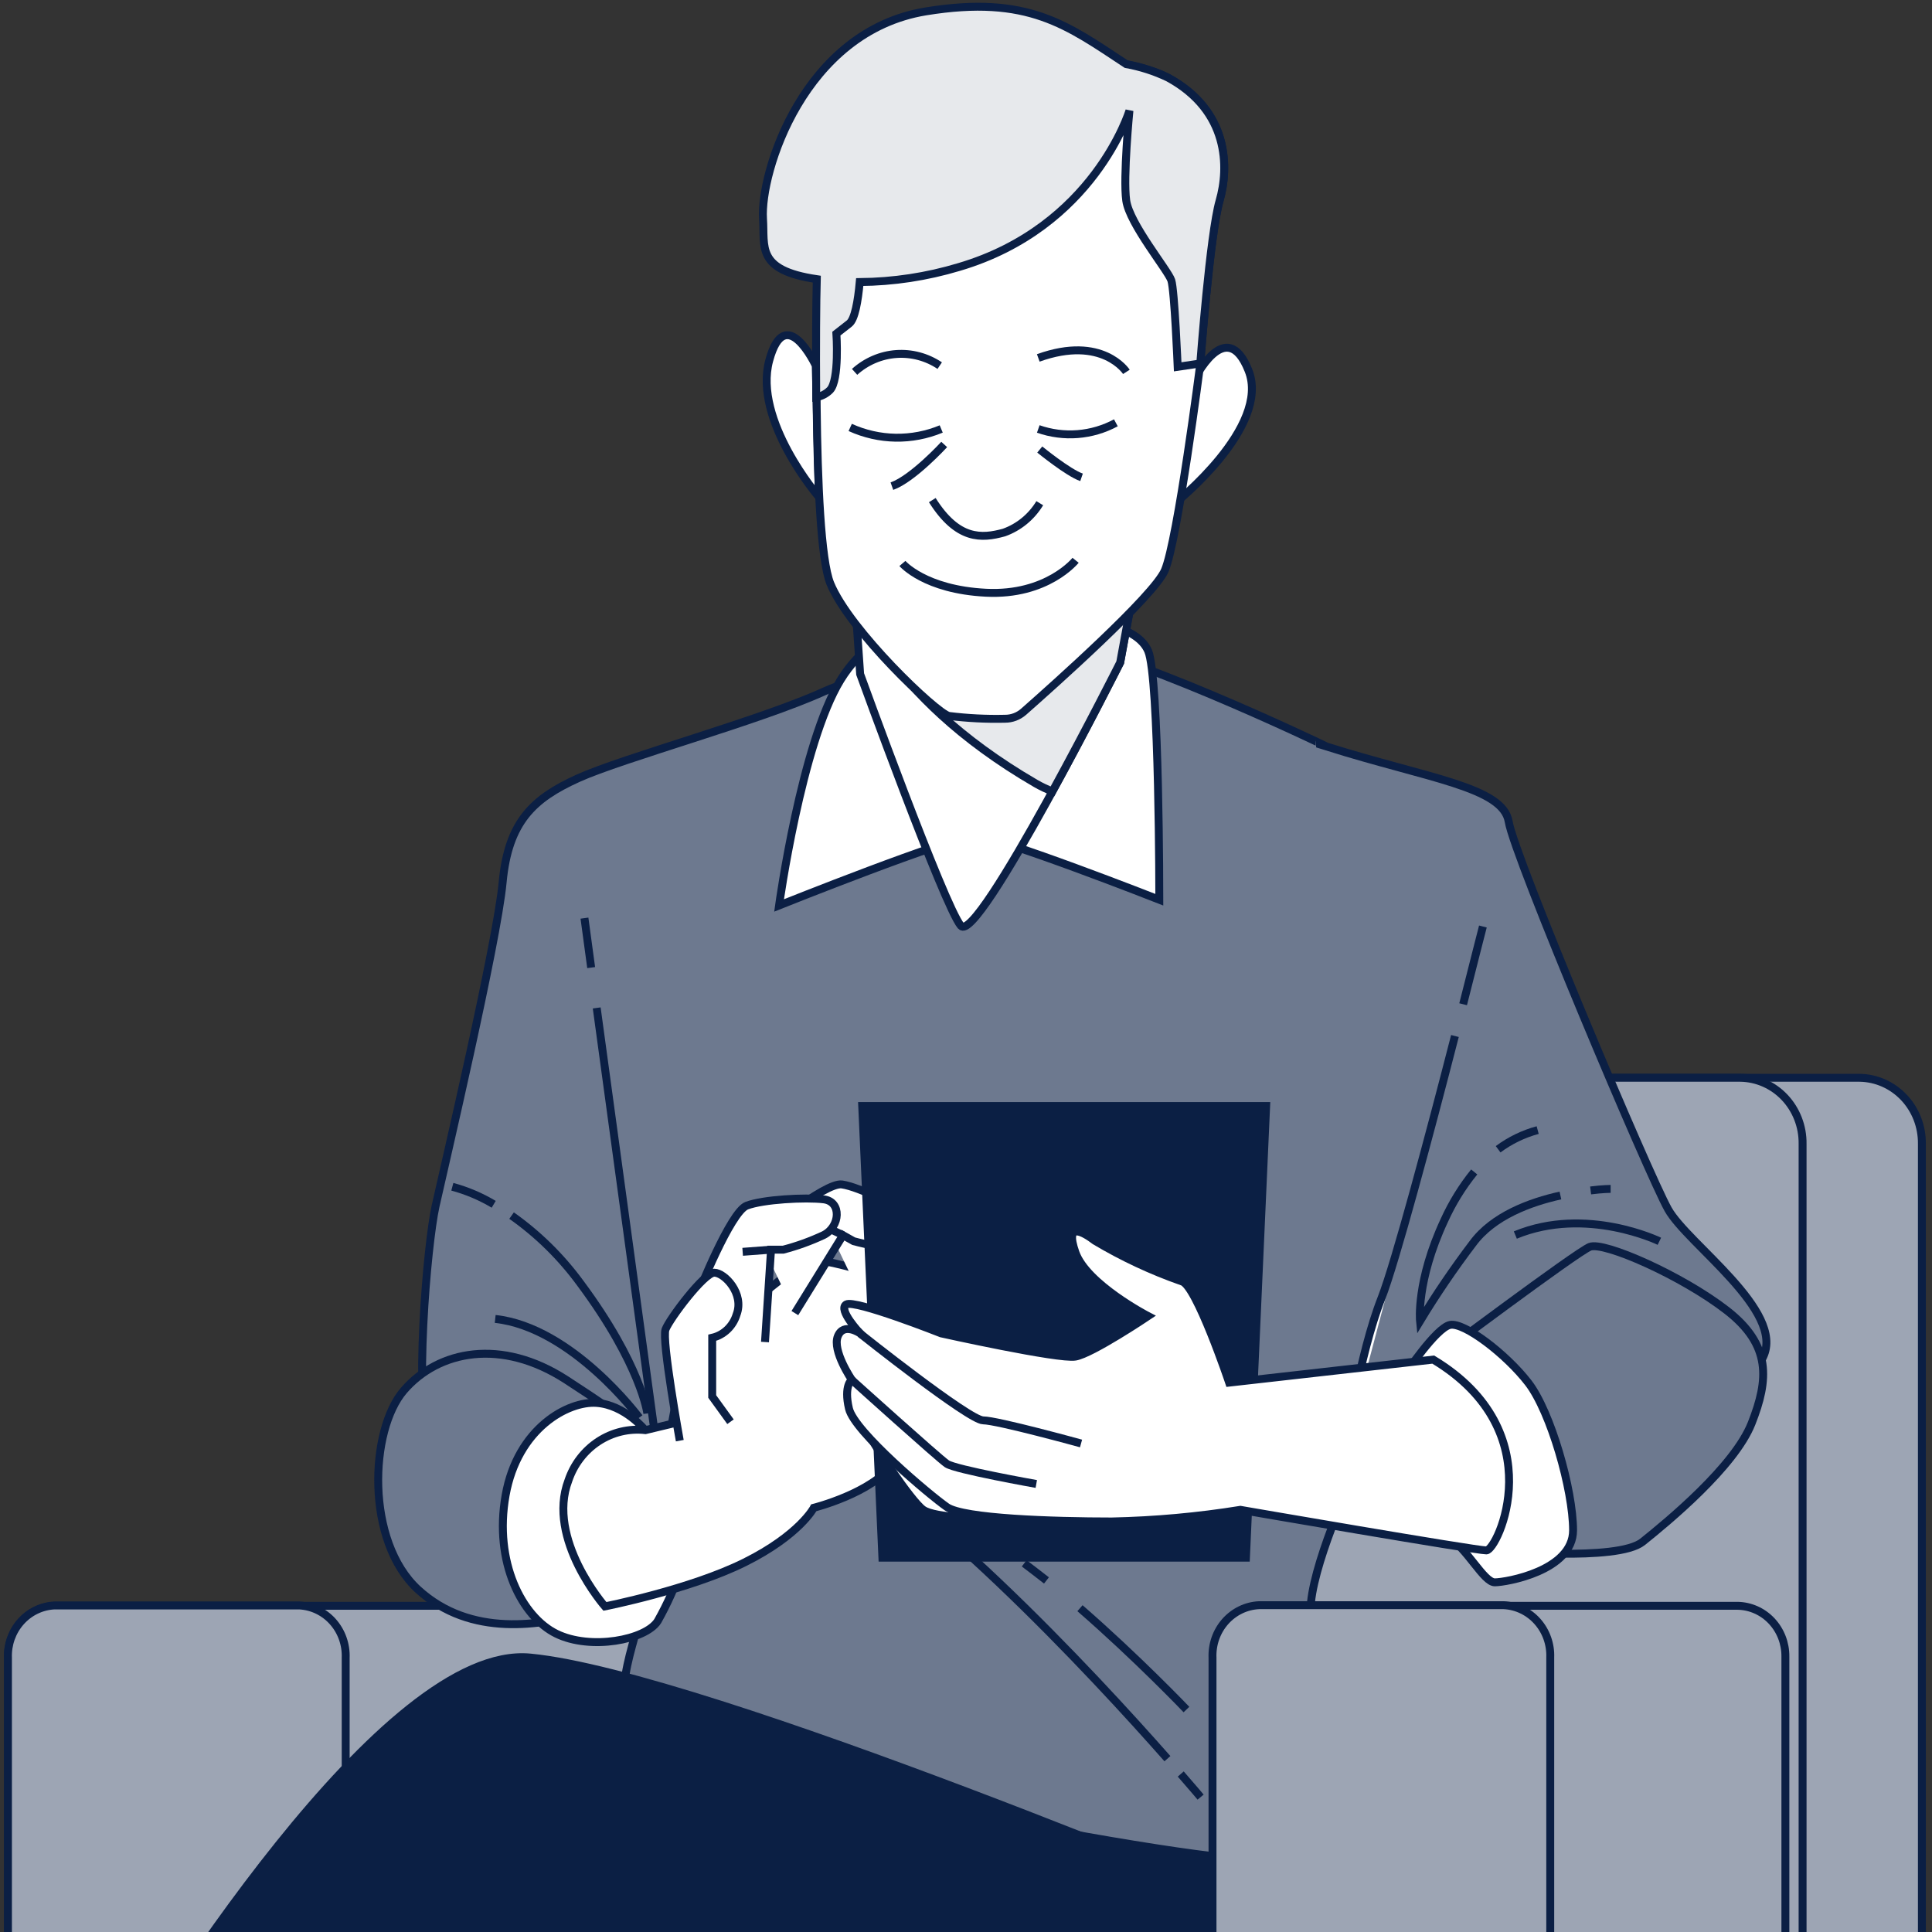 <svg width="244" height="244" viewBox="0 0 244 244" fill="none" xmlns="http://www.w3.org/2000/svg" id="floatlink-pic" >
<rect x="0" y="0" width="244" height="244" fill="#333333" stroke="none"/>
<path d="M91.693 270.039V144.452C91.68 143.369 91.874 142.295 92.264 141.29C92.653 140.284 93.23 139.369 93.962 138.594C94.694 137.82 95.566 137.203 96.528 136.778C97.491 136.353 98.525 136.128 99.571 136.117H234.845C236.958 136.142 238.974 137.035 240.452 138.598C241.929 140.161 242.746 142.266 242.724 144.452V270.039H91.693Z" fill="#9DA5B4" stroke="#0B1F44" stroke-miterlimit="10"/>
<path d="M76.625 270.039V144.452C76.603 142.266 77.42 140.161 78.897 138.598C80.375 137.035 82.391 136.142 84.504 136.117H219.778C220.824 136.128 221.858 136.353 222.821 136.778C223.783 137.203 224.655 137.82 225.387 138.594C226.119 139.369 226.696 140.284 227.085 141.29C227.475 142.295 227.669 143.369 227.656 144.452V270.039H76.625Z" fill="#9DA5B4" stroke="#0B1F44" stroke-miterlimit="10"/>
<path d="M1.005 270.039V209.213C0.988 207.532 1.617 205.912 2.753 204.71C3.89 203.508 5.441 202.822 7.066 202.802H83.49C85.111 202.828 86.655 203.517 87.785 204.719C88.915 205.92 89.539 207.537 89.519 209.213V270.082L1.005 270.039Z" fill="#9DA5B4" stroke="#0B1F44" stroke-miterlimit="10"/>
<path d="M1.005 270.039V209.375C0.94 207.693 1.521 206.053 2.621 204.813C3.722 203.573 5.252 202.835 6.877 202.759H37.786C39.411 202.835 40.941 203.573 42.042 204.813C43.142 206.053 43.723 207.693 43.658 209.375V270.039H1.005Z" fill="#9DA5B4" stroke="#0B1F44" stroke-miterlimit="10"/>
<path d="M15.811 270.039C29.395 261.054 61.724 239.291 68.381 231.258C76.855 221.03 78.621 217.744 85.329 218.111C92.037 218.479 160.562 228.339 160.562 228.339C163.429 232.195 165.366 236.701 166.215 241.486C167.093 247.573 159.946 264.514 157.48 270.039H15.811Z" fill="#0B1F44" stroke="#0B1F44" stroke-miterlimit="10"/>
<path d="M133.343 81.475C132.298 81.54 112.162 83.638 104.085 87.325C96.008 91.011 78.662 95.725 73.01 98.287C67.357 100.85 64.191 103.758 63.48 111.434C62.769 119.11 56.061 147.599 55.006 152.345C53.95 157.091 52.184 177.211 54.295 183.406C56.406 189.601 81.463 190.347 81.463 190.347C81.463 190.347 81.818 200.207 80.418 205.689C79.018 211.17 75.475 219.938 87.126 222.122C98.777 224.306 158.797 237.474 163.039 234.545C167.281 231.615 165.505 208.975 165.505 203.494C165.505 198.013 170.803 186.693 170.803 186.693C175.875 187.964 180.835 189.675 185.63 191.807C191.638 194.726 199.402 193.266 209.287 189.98C219.171 186.693 219.851 177.19 222.672 171.373C225.493 165.556 213.142 157.123 210.676 152.734C208.21 148.345 191.251 108.169 190.541 103.78C189.83 99.39 180.311 98.309 167.553 94.287C167.595 94.266 140.051 81.108 133.343 81.475Z" fill="#6D798F" stroke="#0B1F44" stroke-miterlimit="10"/>
<path d="M147.438 222.111C138.233 211.668 115.778 187.374 99.508 179.493" stroke="#0B1F44" stroke-miterlimit="10"/>
<path d="M151.629 226.966C151.629 226.966 150.73 225.885 149.121 224.047" stroke="#0B1F44" stroke-miterlimit="10"/>
<path d="M132.162 199.602C131.222 198.867 130.281 198.142 129.351 197.439" stroke="#0B1F44" stroke-miterlimit="10"/>
<path d="M149.842 215.905C149.842 215.905 143.656 209.419 136.394 203.105" stroke="#0B1F44" stroke-miterlimit="10"/>
<path d="M183.749 130.841C180.615 143.047 176.195 159.556 174.481 163.924C171.66 171.081 169.862 183.277 169.862 183.277" fill="white"/>
<path d="M183.749 130.841C180.615 143.047 176.195 159.556 174.481 163.924C171.66 171.081 169.862 183.277 169.862 183.277" stroke="#0B1F44" stroke-miterlimit="10"/>
<path d="M187.281 117.013C187.281 117.013 186.236 121.067 184.784 126.83L187.281 117.013Z" fill="white"/>
<path d="M187.281 117.013C187.281 117.013 186.236 121.067 184.784 126.83" stroke="#0B1F44" stroke-miterlimit="10"/>
<path d="M189.204 145.144C190.711 144.027 192.404 143.206 194.199 142.723" stroke="#0B1F44" stroke-miterlimit="10"/>
<path d="M197.072 150.983C193.216 151.837 188.556 153.567 186.006 157.037C183.619 160.182 181.394 163.455 179.34 166.843C179.34 166.843 178.828 161.805 182.412 154.118C183.408 151.921 184.676 149.868 186.184 148.009" stroke="#0B1F44" stroke-miterlimit="10"/>
<path d="M203.414 150.15C203.414 150.15 202.422 150.15 200.886 150.345" stroke="#0B1F44" stroke-miterlimit="10"/>
<path d="M209.569 156.767C209.569 156.767 200.342 152.269 191.377 155.977" stroke="#0B1F44" stroke-miterlimit="10"/>
<path d="M75.361 127.295L83.292 185.396" stroke="#0B1F44" stroke-miterlimit="10"/>
<path d="M73.814 115.953L74.661 122.202" stroke="#0B1F44" stroke-miterlimit="10"/>
<path d="M62.352 152.096C60.714 151.118 58.957 150.373 57.127 149.88" stroke="#0B1F44" stroke-miterlimit="10"/>
<path d="M81.756 178.509C81.756 178.509 80.983 172.411 73.302 162.075C70.873 158.755 67.937 155.866 64.609 153.523" stroke="#0B1F44" stroke-miterlimit="10"/>
<path d="M80.732 179.038C80.732 179.038 72.278 167.632 62.54 166.573" stroke="#0B1F44" stroke-miterlimit="10"/>
<path d="M137.585 78.556C137.585 78.556 143.583 78.924 145.004 82.211C146.425 85.497 146.415 113.629 146.415 113.629C146.415 113.629 125.935 105.585 123.113 105.585C120.292 105.585 98.391 114.353 98.391 114.353C98.391 114.353 101.222 93.898 106.165 85.865C111.107 77.832 119.582 78.189 122.403 78.189C125.224 78.189 137.585 78.556 137.585 78.556Z" fill="white" stroke="#0B1F44" stroke-miterlimit="10"/>
<path d="M142.883 75.994L141.472 83.67C141.472 83.67 123.458 119.467 121.347 116.916C119.237 114.364 108.631 85.13 108.631 85.13L107.931 74.902C107.931 74.902 116.405 80.751 121.347 80.751C126.29 80.751 141.472 72.34 141.472 72.34L142.883 75.994Z" fill="white" stroke="#0B1F44" stroke-miterlimit="10"/>
<path d="M107.931 74.902C107.931 74.902 116.405 80.751 121.347 80.751C126.29 80.751 141.472 72.34 141.472 72.34L142.883 75.994L141.472 83.67C141.472 83.67 137.408 91.746 132.914 99.952C132.195 99.674 131.497 99.342 130.825 98.958C111.17 87.552 107.931 74.902 107.931 74.902Z" fill="#E7E9EC" stroke="#0B1F44" stroke-miterlimit="10"/>
<path d="M150.772 48.057C150.772 48.057 154.837 39.646 157.679 46.792C160.521 53.939 148.337 63.604 148.337 63.604L150.772 48.057Z" fill="white" stroke="#0B1F44" stroke-miterlimit="10"/>
<path d="M103.03 46.176C103.03 46.176 99.184 37.97 97.147 45.538C95.109 53.106 103.416 62.761 103.416 62.761L103.03 46.176Z" fill="white" stroke="#0B1F44" stroke-miterlimit="10"/>
<path d="M151.587 45.96C151.587 45.96 148.734 68.242 147.115 72.026C145.725 75.27 132.998 86.611 129.278 89.887C128.622 90.463 127.788 90.778 126.927 90.773C124.557 90.83 122.186 90.71 119.832 90.416C118.202 89.995 107.293 79.605 104.869 73.702C102.445 67.799 103.239 33.775 103.239 33.775C103.239 33.775 104.462 11.504 106.896 8.563C109.331 5.622 139.8 5.611 147.522 9.817C155.244 14.023 155.234 21.169 154.022 25.375C152.81 29.58 151.587 45.96 151.587 45.96Z" fill="white" stroke="#0B1F44" stroke-miterlimit="10"/>
<path d="M116.927 1.438C129.863 -0.67 134.795 3.2 142.235 8.098C144.062 8.427 145.839 9.001 147.522 9.806C155.234 14.012 155.234 21.158 154.022 25.364C152.809 29.57 151.587 45.906 151.587 45.906L148.734 46.327C148.734 46.327 148.337 36.662 147.93 35.408C147.522 34.154 142.642 28.261 142.235 25.321C141.827 22.38 142.642 13.969 142.642 13.969C142.642 13.969 138.181 28.683 121.117 33.721C117.042 34.949 112.823 35.589 108.578 35.624C108.359 38.035 107.962 40.316 107.251 40.867L105.632 42.132C105.632 42.132 106.039 48.014 104.817 49.268C104.34 49.742 103.735 50.055 103.082 50.165C103.03 43.776 103.082 37.927 103.155 35.256C95.454 34.121 96.604 31.17 96.363 27.602C96.008 21.764 101.494 3.968 116.927 1.438Z" fill="#E7E9EC" stroke="#0B1F44" stroke-miterlimit="10"/>
<path d="M131.316 63.55C130.261 65.284 128.664 66.593 126.791 67.258C123.96 68.037 120.94 68.231 117.742 63.161" stroke="#0B1F44" stroke-miterlimit="10"/>
<path d="M135.84 70.761C135.84 70.761 132.256 75.248 124.523 74.859C116.791 74.47 113.97 71.161 113.97 71.161" stroke="#0B1F44" stroke-miterlimit="10"/>
<path d="M140.929 53.398C139.43 54.204 137.789 54.689 136.105 54.822C134.421 54.956 132.728 54.736 131.128 54.176" stroke="#0B1F44" stroke-miterlimit="10"/>
<path d="M118.871 54.176C117.039 54.937 115.079 55.312 113.105 55.279C111.131 55.245 109.184 54.804 107.377 53.982" stroke="#0B1F44" stroke-miterlimit="10"/>
<path d="M142.256 46.965C142.256 46.965 139.236 42.284 131.128 45.203" stroke="#0B1F44" stroke-miterlimit="10"/>
<path d="M118.682 46.176C117.05 45.083 115.118 44.57 113.179 44.712C111.24 44.854 109.397 45.645 107.93 46.965" stroke="#0B1F44" stroke-miterlimit="10"/>
<path d="M131.316 56.771C131.316 56.771 134.9 59.701 136.593 60.285" stroke="#0B1F44" stroke-miterlimit="10"/>
<path d="M119.247 56.133C119.247 56.133 115.287 60.458 112.643 61.399" stroke="#0B1F44" stroke-miterlimit="10"/>
<path d="M84.828 183.536C84.828 183.536 79.708 179.568 71.505 174.26C63.303 168.951 55.372 170.551 51.014 175.59C46.657 180.628 46.145 194.672 52.812 200.77C59.478 206.867 68.433 205.267 74.065 203.678C79.697 202.089 86.604 195.991 87.137 194.672C87.67 193.353 84.828 183.536 84.828 183.536Z" fill="#6D798F" stroke="#0B1F44" stroke-miterlimit="10"/>
<path d="M81.494 180.628C81.494 180.628 78.934 177.438 75.35 177.179C71.766 176.919 65.361 180.357 63.856 188.844C62.352 197.331 65.946 204.207 70.261 206.326C74.577 208.446 81.526 207.127 83.062 204.737C84.296 202.548 85.324 200.242 86.134 197.85L81.494 180.628Z" fill="white" stroke="#0B1F44" stroke-miterlimit="10"/>
<path d="M86.384 171.611C86.384 171.611 100.47 159.718 102.006 159.156C103.542 158.594 114.304 162.075 114.304 162.075L111.483 172.941C111.483 172.941 112.768 174.022 116.864 170.292C120.96 166.562 123.521 161.545 125.057 163.135C126.593 164.724 127.366 167.902 123.782 171.881C120.198 175.86 115.328 181.157 112.768 184.855C110.208 188.552 102.779 190.423 102.779 190.423C102.779 190.423 100.982 193.861 94.064 197.31C87.147 200.758 76.395 202.878 76.395 202.878C76.395 202.878 68.966 194.391 71.787 186.974C72.476 184.933 73.813 183.194 75.579 182.039C77.346 180.885 79.438 180.383 81.515 180.617L84.848 179.817L86.384 171.611Z" fill="white" stroke="#0B1F44" stroke-miterlimit="10"/>
<path d="M105.402 156.81C105.402 156.81 113.761 149.772 115.966 150.096C118.171 150.42 122.967 152.864 124.869 154.237C126.77 155.61 125.067 158.28 122.779 158.183C120.973 158.044 119.183 157.74 117.429 157.275L116.081 156.507L109.989 166.356" fill="white"/>
<path d="M105.402 156.81C105.402 156.81 113.761 149.772 115.966 150.096C118.171 150.42 122.967 152.864 124.869 154.237C126.77 155.61 125.067 158.28 122.779 158.183C120.973 158.044 119.183 157.74 117.429 157.275L116.081 156.507L109.989 166.356" stroke="#0B1F44" stroke-miterlimit="10"/>
<path d="M116.081 156.507L112.811 154.961" stroke="#0B1F44" stroke-miterlimit="10"/>
<path d="M95.789 156.291C95.789 156.291 104.148 149.263 106.343 149.588C108.537 149.912 113.354 152.345 115.256 153.729C117.157 155.112 115.454 157.761 113.166 157.675C111.36 157.534 109.569 157.227 107.816 156.756L106.468 155.999L100.387 165.837" fill="white"/>
<path d="M95.789 156.291C95.789 156.291 104.148 149.263 106.343 149.588C108.537 149.912 113.354 152.345 115.256 153.729C117.157 155.112 115.454 157.761 113.166 157.675C111.36 157.534 109.569 157.227 107.816 156.756L106.468 155.999L100.387 165.837" stroke="#0B1F44" stroke-miterlimit="10"/>
<path d="M106.468 155.999L103.197 154.442" stroke="#0B1F44" stroke-miterlimit="10"/>
<path d="M88.161 163.394C88.161 163.394 92.257 153.058 94.305 152.269C96.353 151.48 101.734 151.188 104.033 151.469C106.332 151.75 106.123 154.918 104.033 155.977C102.383 156.751 100.669 157.37 98.913 157.826H97.377L96.614 169.492" fill="white"/>
<path d="M88.161 163.394C88.161 163.394 92.257 153.058 94.305 152.269C96.353 151.48 101.734 151.188 104.033 151.469C106.332 151.75 106.123 154.918 104.033 155.977C102.383 156.751 100.669 157.37 98.913 157.826H97.377L96.614 169.492" stroke="#0B1F44" stroke-miterlimit="10"/>
<path d="M97.377 157.826L93.793 158.096" stroke="#0B1F44" stroke-miterlimit="10"/>
<path d="M85.852 181.947C85.852 181.947 83.542 169.232 84.054 167.892C84.566 166.551 88.924 160.734 90.209 160.734C91.494 160.734 94.044 163.383 93.02 166.032C92.799 166.754 92.4 167.404 91.861 167.916C91.322 168.429 90.662 168.786 89.948 168.951V176.368L92.257 179.557" fill="white"/>
<path d="M85.852 181.947C85.852 181.947 83.542 169.232 84.054 167.892C84.566 166.551 88.924 160.734 90.209 160.734C91.494 160.734 94.044 163.383 93.02 166.032C92.799 166.754 92.4 167.404 91.861 167.916C91.322 168.429 90.662 168.786 89.948 168.951V176.368L92.257 179.557" stroke="#0B1F44" stroke-miterlimit="10"/>
<path d="M111.442 196.726H157.355L159.905 139.685H108.892L111.442 196.726Z" fill="#0B1F44" stroke="#0B1F44" stroke-miterlimit="10"/>
<path d="M181.012 171.708C181.012 171.708 199.015 158.194 200.781 157.469C202.547 156.745 212.432 161.113 218.085 165.502C223.738 169.892 223.383 174.27 221.22 179.752C219.057 185.233 210.635 192.174 207.448 194.726C204.261 197.277 189.089 195.807 189.089 195.807L181.012 171.708Z" fill="#6D798F" stroke="#0B1F44" stroke-miterlimit="10"/>
<path d="M177.48 173.535C177.48 173.535 181.367 167.697 183.133 167.329C184.898 166.962 190.196 170.984 193.017 174.638C195.839 178.292 198.67 188.152 198.67 193.266C198.67 198.38 190.196 199.839 188.786 199.839C187.375 199.839 185.254 195.461 182.777 194.001C180.301 192.542 177.48 173.535 177.48 173.535Z" fill="white" stroke="#0B1F44" stroke-miterlimit="10"/>
<path d="M124.524 191.753C124.524 191.753 118.129 191.753 116.593 190.672C115.057 189.59 110.188 182.195 109.415 180.606C108.641 179.017 111.724 179.017 113.511 182.455C115.297 185.893 122.225 188.553 123.96 189.612C125.847 190.469 127.825 191.094 129.853 191.472L124.524 191.753Z" fill="white" stroke="#0B1F44" stroke-miterlimit="10"/>
<path d="M181.011 171.708L155.234 174.617C155.234 174.617 151.054 162.194 149.236 161.827C145.436 160.496 141.772 158.783 138.296 156.713C136.874 155.632 134.408 154.15 135.819 158.172C137.23 162.194 145.004 166.216 145.004 166.216C145.004 166.216 137.94 170.962 135.819 171.33C133.698 171.697 118.871 168.4 118.871 168.4C118.871 168.4 107.93 164.075 106.865 164.746C105.799 165.416 108.631 168.4 108.631 168.4C108.631 168.4 106.541 166.94 105.809 168.767C105.078 170.595 107.575 174.249 107.575 174.249C107.575 174.249 106.53 174.973 107.22 177.903C107.91 180.833 117.46 188.855 119.581 190.326C121.702 191.796 132.998 192.153 140.406 192.153C145.848 192.04 151.276 191.549 156.655 190.682C156.655 190.682 186.309 195.807 187.72 195.807C189.13 195.807 196.194 180.844 181.011 171.708Z" fill="white" stroke="#0B1F44" stroke-miterlimit="10"/>
<path d="M108.631 168.422C108.631 168.422 122.403 179.384 124.169 179.384C125.934 179.384 136.53 182.303 136.53 182.303" fill="white"/>
<path d="M108.631 168.422C108.631 168.422 122.403 179.384 124.169 179.384C125.934 179.384 136.53 182.303 136.53 182.303" stroke="#0B1F44" stroke-miterlimit="10"/>
<path d="M107.575 174.27C107.575 174.27 118.515 184.131 119.581 184.866C120.647 185.601 130.877 187.417 130.877 187.417" fill="white"/>
<path d="M107.575 174.27C107.575 174.27 118.515 184.131 119.581 184.866C120.647 185.601 130.877 187.417 130.877 187.417" stroke="#0B1F44" stroke-miterlimit="10"/>
<path d="M10.106 270.038C19.594 253.919 48.611 207.526 67.002 209.343C89.248 211.505 160.218 241.485 160.218 241.485L31.423 270.038H10.106Z" fill="#0B1F44" stroke="#0B1F44" stroke-miterlimit="10"/>
<path d="M167.961 270.039V209.213C167.944 207.532 168.573 205.912 169.709 204.71C170.845 203.508 172.396 202.822 174.021 202.802H219.423C221.048 202.822 222.598 203.508 223.735 204.71C224.871 205.912 225.5 207.532 225.483 209.213V270.082L167.961 270.039Z" fill="#9DA5B4" stroke="#0B1F44" stroke-miterlimit="10"/>
<path d="M153.133 270.039V209.375C153.097 208.54 153.22 207.705 153.495 206.919C153.77 206.132 154.193 205.41 154.738 204.792C155.284 204.175 155.941 203.674 156.673 203.32C157.406 202.965 158.198 202.764 159.006 202.726H189.914C191.539 202.802 193.07 203.541 194.17 204.781C195.27 206.021 195.852 207.661 195.786 209.343V270.006L153.133 270.039Z" fill="#9DA5B4" stroke="#0B1F44" stroke-miterlimit="10"/>
</svg>
